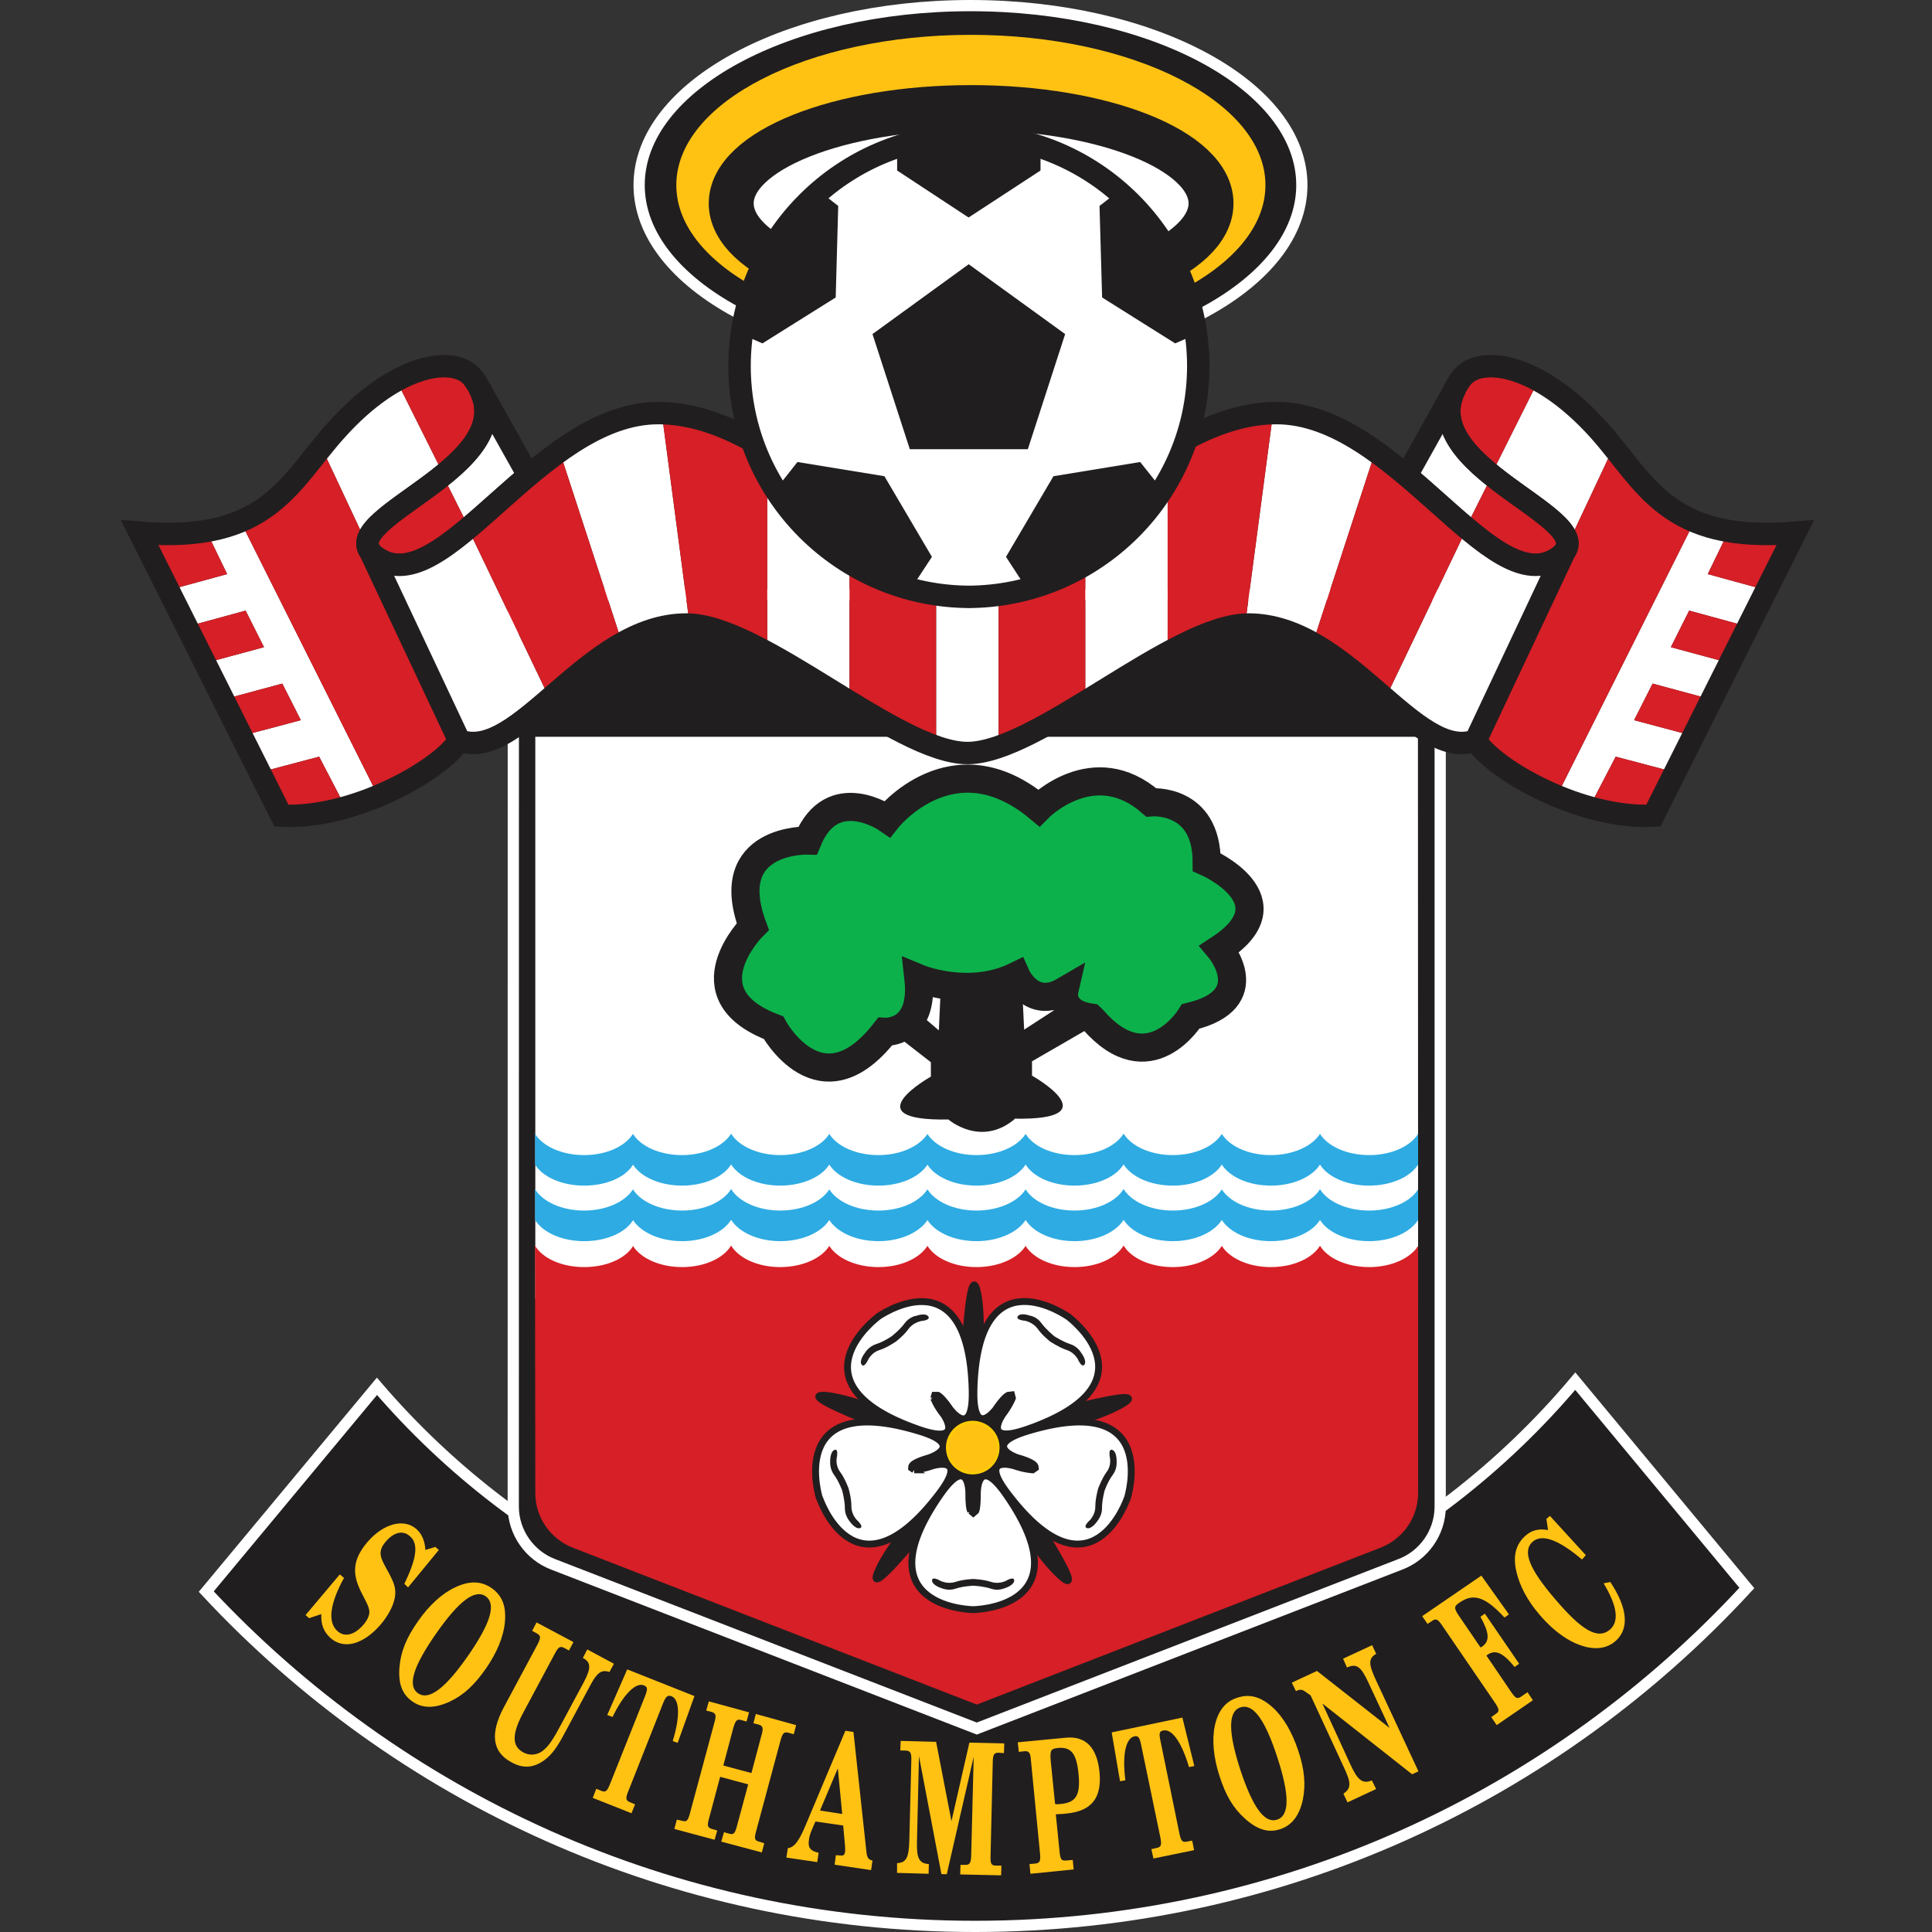 <svg viewBox="0 0 512 512" fill="none" xmlns="http://www.w3.org/2000/svg">
<rect x="0" y="0" width="512" height="512" fill="#333333" stroke="none"/>
<g clip-path="url(#clip0_1_3609)">
<g clip-path="url(#clip1_1_3609)">
<path fill-rule="evenodd" clip-rule="evenodd" d="M417.465 366.02C379.284 411.4 322.082 440.262 258.103 440.262C194.755 440.262 138.108 412.006 99.896 367.387L54.659 421.788C105.465 476.344 177.951 510.514 258.396 510.514C339.32 510.514 412.13 475.976 462.934 420.837L417.465 366.02Z" fill="#211E1F"/>
<path d="M417.465 366.02C379.284 411.4 322.082 440.262 258.103 440.262C194.755 440.262 138.108 412.006 99.896 367.387L54.659 421.788C105.465 476.344 177.951 510.514 258.396 510.514C339.32 510.514 412.13 475.976 462.934 420.837L417.465 366.02Z" stroke="white" stroke-width="2.974"/>
<path fill-rule="evenodd" clip-rule="evenodd" d="M381.666 157.643V399.236C381.666 406.216 377.245 412.266 371.042 414.587L258.861 458.084L146.643 414.587C140.475 412.266 136.019 406.216 136.019 399.236L136.036 157.643H381.666Z" fill="#211E1F"/>
<path d="M381.666 157.643V399.236C381.666 406.216 377.245 412.266 371.042 414.587L258.861 458.084L146.643 414.587C140.475 412.266 136.019 406.216 136.019 399.236L136.036 157.643H381.666Z" stroke="white" stroke-width="2.974"/>
<path fill-rule="evenodd" clip-rule="evenodd" d="M141.859 344.143V195.252H375.768L375.812 344.143H141.859Z" fill="white"/>
<path fill-rule="evenodd" clip-rule="evenodd" d="M375.812 330.179C373.751 333.474 368.7 335.792 362.847 335.792C356.906 335.792 351.829 333.474 349.815 330.135C347.754 333.475 342.703 335.792 336.785 335.792C330.866 335.792 325.877 333.474 323.795 330.179C321.714 333.474 316.685 335.792 310.807 335.792C304.866 335.792 299.859 333.474 297.798 330.135H297.734C295.696 333.475 290.663 335.792 284.766 335.792C278.848 335.792 273.838 333.474 271.801 330.179C269.718 333.474 264.622 335.792 258.776 335.792C252.844 335.792 247.825 333.474 245.76 330.135H245.807C243.714 333.475 238.695 335.792 232.814 335.792C226.889 335.792 221.838 333.474 219.774 330.179C217.719 333.474 212.645 335.792 206.758 335.792C200.885 335.792 195.835 333.474 193.779 330.135H193.726C191.699 333.475 186.637 335.792 180.784 335.792C174.838 335.792 169.825 333.474 167.74 330.179V330.264C165.674 333.58 160.643 335.792 154.806 335.792C148.832 335.792 143.813 333.474 141.787 330.135V329.852L141.859 395.66C141.859 402.337 146.079 408.02 151.985 410.229L258.861 451.733L365.664 410.229C371.584 408.02 375.812 402.337 375.812 395.66V329.894V330.179Z" fill="#D61F26"/>
<path fill-rule="evenodd" clip-rule="evenodd" d="M375.812 323.307C373.751 326.579 368.7 328.921 362.847 328.921C356.906 328.921 351.829 326.556 349.815 323.307C347.754 326.556 342.703 328.921 336.785 328.921C330.866 328.921 325.877 326.579 323.795 323.307C321.714 326.579 316.685 328.921 310.807 328.921C304.866 328.921 299.859 326.556 297.798 323.307H297.734C295.696 326.556 290.663 328.921 284.766 328.921C278.848 328.921 273.838 326.579 271.801 323.307C269.718 326.579 264.622 328.921 258.776 328.921C252.844 328.921 247.825 326.556 245.76 323.307H245.807C243.714 326.556 238.695 328.921 232.814 328.921C226.889 328.921 221.838 326.579 219.774 323.307C217.719 326.579 212.645 328.921 206.758 328.921C200.885 328.921 195.835 326.556 193.779 323.307H193.726C191.699 326.556 186.637 328.921 180.784 328.921C174.838 328.921 169.825 326.579 167.74 323.307V323.413C165.674 326.706 160.643 328.921 154.806 328.921C148.832 328.921 143.813 326.556 141.787 323.307V315.153C143.813 318.446 148.832 320.81 154.806 320.81C160.643 320.81 165.674 318.49 167.74 315.192C169.825 318.49 174.838 320.81 180.784 320.81C186.637 320.81 191.699 318.446 193.726 315.153H193.779C195.835 318.446 200.885 320.81 206.758 320.81C212.645 320.81 217.719 318.49 219.774 315.192C221.838 318.49 226.889 320.81 232.814 320.81C238.695 320.81 243.714 318.446 245.807 315.153H245.76C247.825 318.446 252.844 320.81 258.776 320.81C264.623 320.81 269.718 318.49 271.801 315.192C273.837 318.49 278.847 320.81 284.766 320.81C290.664 320.81 295.696 318.446 297.734 315.153H297.798C299.859 318.446 304.866 320.81 310.807 320.81C316.685 320.81 321.714 318.49 323.795 315.192C325.877 318.49 330.866 320.81 336.785 320.81C342.703 320.81 347.754 318.446 349.815 315.153C351.83 318.446 356.906 320.81 362.847 320.81C368.7 320.81 373.751 318.49 375.812 315.192V323.307Z" fill="#2EABE2"/>
<path fill-rule="evenodd" clip-rule="evenodd" d="M375.812 308.625C373.751 311.899 368.7 314.199 362.847 314.199C356.906 314.199 351.829 311.876 349.815 308.625C347.754 311.876 342.703 314.199 336.785 314.199C330.866 314.199 325.877 311.899 323.795 308.625C321.714 311.899 316.685 314.199 310.807 314.199C304.866 314.199 299.859 311.876 297.798 308.625H297.734C295.696 311.876 290.663 314.199 284.766 314.199C278.848 314.199 273.838 311.899 271.801 308.625C269.718 311.899 264.622 314.199 258.776 314.199C252.844 314.199 247.825 311.876 245.76 308.625H245.807C243.714 311.876 238.695 314.199 232.814 314.199C226.889 314.199 221.838 311.899 219.774 308.625C217.719 311.899 212.645 314.199 206.758 314.199C200.885 314.199 195.835 311.876 193.779 308.625H193.726C191.699 311.876 186.637 314.199 180.784 314.199C174.838 314.199 169.825 311.899 167.74 308.625V308.709C165.674 312.008 160.643 314.199 154.806 314.199C148.832 314.199 143.813 311.876 141.787 308.625V300.474C143.813 303.748 148.832 306.113 154.806 306.113C160.643 306.113 165.674 303.811 167.74 300.493C169.825 303.811 174.838 306.113 180.784 306.113C186.637 306.113 191.699 303.748 193.726 300.474H193.779C195.835 303.748 200.885 306.113 206.758 306.113C212.645 306.113 217.719 303.811 219.774 300.493C221.838 303.811 226.889 306.113 232.814 306.113C238.695 306.113 243.714 303.748 245.807 300.474H245.76C247.825 303.748 252.844 306.113 258.776 306.113C264.623 306.113 269.718 303.811 271.801 300.493C273.837 303.811 278.847 306.113 284.766 306.113C290.664 306.113 295.696 303.748 297.734 300.474H297.798C299.859 303.748 304.866 306.113 310.807 306.113C316.685 306.113 321.714 303.811 323.795 300.493C325.877 303.811 330.866 306.113 336.785 306.113C342.703 306.113 347.754 303.748 349.815 300.474C351.83 303.748 356.906 306.113 362.847 306.113C368.7 306.113 373.751 303.811 375.812 300.493V308.625Z" fill="#2EABE2"/>
<path fill-rule="evenodd" clip-rule="evenodd" d="M275.987 405.137C275.987 405.137 287.458 423.066 281.429 418.017C277.027 414.221 270.999 405.48 266.641 398.283L243.1 407.433C243.1 407.433 229.59 423.87 232.583 416.607C234.74 411.358 241.406 402.839 246.904 396.395L230.782 376.927C230.782 376.927 210.954 369.209 218.814 369.793C223.957 370.183 234.687 374.042 242.419 377.168L255.844 355.786C255.844 355.786 257.107 334.517 258.981 342.169C260.28 347.418 259.869 358.779 259.243 367.189L283.859 373.176C283.859 373.176 304.454 367.776 297.736 371.919C293.028 374.867 282.75 377.947 274.556 379.919L275.987 405.137Z" fill="#211E1F"/>
<path d="M275.987 405.137C275.987 405.137 287.458 423.066 281.429 418.017C277.027 414.221 270.999 405.48 266.641 398.283L243.1 407.433C243.1 407.433 229.59 423.87 232.583 416.607C234.74 411.358 241.406 402.839 246.904 396.395L230.782 376.927C230.782 376.927 210.954 369.209 218.814 369.793C223.957 370.183 234.687 374.042 242.419 377.168L255.844 355.786C255.844 355.786 257.107 334.517 258.981 342.169C260.28 347.418 259.869 358.779 259.243 367.189L283.859 373.176C283.859 373.176 304.454 367.776 297.736 371.919C293.028 374.867 282.75 377.947 274.556 379.919L275.987 405.137Z" stroke="#211E1F" stroke-width="1.819"/>
<path fill-rule="evenodd" clip-rule="evenodd" d="M257.231 400.386C257.376 400.732 257.637 400.971 257.931 400.971C258.208 400.971 258.42 400.734 258.604 400.386C258.862 399.779 259.101 398.352 259.013 395.379C259.013 395.379 259.163 385.337 266.664 396.116C287.672 426.406 257.751 426.578 257.751 426.578H258.037C258.037 426.578 228.111 426.406 249.148 396.116C256.65 385.337 256.738 395.379 256.738 395.379C256.716 398.35 256.899 399.778 257.232 400.431L257.231 400.386Z" fill="white"/>
<path d="M257.231 400.386L257.931 400.971L258.604 400.386C258.862 399.779 259.013 398.352 259.013 395.379C259.013 395.379 259.163 385.337 266.664 396.116C287.672 426.406 257.751 426.578 257.751 426.578H258.037C258.037 426.578 228.111 426.406 249.148 396.116C256.65 385.337 256.738 395.379 256.738 395.379C256.738 398.35 256.899 399.778 257.232 400.431L257.231 400.386Z" stroke="#211E1F" stroke-width="1.819"/>
<path fill-rule="evenodd" clip-rule="evenodd" d="M241.84 388.248C241.566 388.503 241.44 388.788 241.562 389.025C241.629 389.308 241.895 389.525 242.283 389.525H242.264C242.963 389.569 244.338 389.436 247.175 388.442C247.175 388.442 256.784 385.493 248.854 395.88C226.51 425.237 217.165 396.899 217.165 396.899V397.093C217.165 397.093 208.145 368.579 243.429 379.226C256.031 382.977 246.459 386.252 246.459 386.252C243.566 387.094 242.328 387.747 241.84 388.248Z" fill="white"/>
<path d="M241.84 388.248C241.566 388.503 241.562 389.025 241.562 389.025L242.283 389.525H242.264C242.264 389.525 244.338 389.436 247.175 388.442C247.175 388.442 256.784 385.493 248.854 395.88C226.51 425.237 217.165 396.899 217.165 396.899V397.093C217.165 397.093 208.145 368.579 243.429 379.226C256.031 382.977 246.459 386.252 246.459 386.252C243.566 387.094 242.328 387.747 241.84 388.248Z" stroke="#211E1F" stroke-width="1.819"/>
<path fill-rule="evenodd" clip-rule="evenodd" d="M248.559 369.769C248.26 369.576 247.923 369.576 247.697 369.769C247.457 369.919 247.392 370.226 247.457 370.575V370.551C247.603 371.269 248.185 372.568 250.082 374.908C250.082 374.908 255.828 383.106 243.431 378.789C208.648 366.649 232.717 348.952 232.717 348.952L232.539 349.04C232.539 349.04 256.785 331.628 257.638 368.513C257.931 381.652 251.869 373.541 251.869 373.541C250.199 371.114 249.17 370.118 248.559 369.769Z" fill="white"/>
<path d="M248.559 369.769H247.697L247.457 370.575V370.551C247.457 370.551 248.185 372.568 250.082 374.908C250.082 374.908 255.828 383.106 243.431 378.789C208.648 366.649 232.717 348.952 232.717 348.952L232.539 349.04C232.539 349.04 256.785 331.628 257.638 368.513C257.931 381.652 251.869 373.541 251.869 373.541C250.199 371.114 249.17 370.118 248.559 369.769Z" stroke="#211E1F" stroke-width="1.819"/>
<path fill-rule="evenodd" clip-rule="evenodd" d="M268.29 370.509C268.353 370.182 268.29 369.837 268.073 369.663C267.856 369.552 267.51 369.576 267.182 369.769C266.597 370.055 265.556 371.008 263.843 373.524C263.843 373.524 257.831 381.565 258.103 368.472C258.95 331.61 283.206 349.021 283.206 349.021L283.033 348.89C283.033 348.89 307.123 366.584 272.255 378.751C259.913 383.063 265.708 374.867 265.708 374.867C267.531 372.482 268.18 371.225 268.29 370.509Z" fill="white"/>
<path d="M268.29 370.509L268.073 369.663L267.182 369.769C266.597 370.055 265.556 371.008 263.843 373.524C263.843 373.524 257.831 381.565 258.103 368.472C258.95 331.61 283.206 349.021 283.206 349.021L283.033 348.89C283.033 348.89 307.123 366.584 272.255 378.751C259.913 383.063 265.708 374.867 265.708 374.867C267.531 372.482 268.29 370.509 268.29 370.509Z" stroke="#211E1F" stroke-width="1.819"/>
<path fill-rule="evenodd" clip-rule="evenodd" d="M273.664 389.524C274.01 389.5 274.317 389.307 274.381 389.024C274.511 388.787 274.338 388.501 274.077 388.246C273.557 387.746 272.318 387.053 269.438 386.249C269.438 386.249 259.912 382.973 272.45 379.223C307.818 368.576 298.751 397.09 298.751 397.09L298.795 396.896C298.795 396.896 289.407 425.235 267.097 395.877C259.1 385.491 268.721 388.439 268.721 388.439C271.562 389.434 272.995 389.568 273.664 389.524Z" fill="white"/>
<path d="M273.664 389.524L274.381 389.024C274.381 389.024 274.338 388.501 274.077 388.246C273.557 387.746 272.318 387.053 269.438 386.249C269.438 386.249 259.912 382.973 272.45 379.223C307.818 368.576 298.751 397.09 298.751 397.09L298.795 396.896C298.795 396.896 289.407 425.235 267.097 395.877C259.1 385.491 268.721 388.439 268.721 388.439C271.562 389.434 273.664 389.524 273.664 389.524Z" stroke="#211E1F" stroke-width="1.819"/>
<path fill-rule="evenodd" clip-rule="evenodd" d="M237.401 355.546C237.401 355.546 235.156 357.105 233.204 357.734C231.259 358.298 230.419 359.773 230.173 360.122C230.173 360.122 229.062 362.68 228.352 361.638C227.593 360.616 229.106 358.689 229.106 358.689C229.33 358.298 230.23 356.888 232.115 356.219C234.057 355.657 236.301 354.118 236.301 354.118C236.301 354.113 238.5 352.403 239.667 350.774C240.864 349.108 242.475 348.738 242.928 348.671C242.928 348.671 245.207 347.848 246.003 348.847C246.743 349.911 243.997 350.104 243.997 350.104C243.533 350.278 241.895 350.624 240.723 352.231C239.587 353.879 237.401 355.546 237.401 355.546Z" fill="#211E1F"/>
<path fill-rule="evenodd" clip-rule="evenodd" d="M278.306 355.524C278.306 355.524 276.161 353.859 275.03 352.186C273.838 350.561 272.191 350.191 271.801 350.037C271.801 350.037 269.002 349.843 269.739 348.803C270.519 347.785 272.819 348.629 272.819 348.629C273.271 348.694 274.921 349.064 276.048 350.732C277.241 352.356 279.409 354.119 279.409 354.119C279.409 354.114 281.709 355.613 283.616 356.196C285.502 356.828 286.371 358.236 286.588 358.606C286.588 358.606 288.105 360.578 287.391 361.618C286.655 362.66 285.591 360.1 285.591 360.1C285.307 359.711 284.463 358.279 282.513 357.697C280.626 357.062 278.306 355.524 278.306 355.524Z" fill="#211E1F"/>
<path fill-rule="evenodd" clip-rule="evenodd" d="M291.033 394.445C291.033 394.445 291.99 391.887 293.156 390.241C294.439 388.682 294.199 386.944 294.177 386.532C294.177 386.532 293.573 383.822 294.765 384.233C295.955 384.646 295.914 387.055 295.914 387.055C295.914 387.507 296.109 389.2 294.917 390.824C293.657 392.431 292.727 395.029 292.727 395.029C292.727 395.029 292.01 397.679 292.053 399.649C292.053 401.687 290.905 402.925 290.665 403.314C290.665 403.314 289.233 405.33 288.065 404.963C286.806 404.571 288.952 402.748 288.952 402.748C289.191 402.381 290.341 401.083 290.274 399.132C290.274 397.113 291.033 394.445 291.033 394.445Z" fill="#211E1F"/>
<path fill-rule="evenodd" clip-rule="evenodd" d="M257.931 418.449C257.931 418.449 260.693 418.556 262.582 419.208C264.495 419.837 266.013 419.164 266.447 419.011C266.447 419.011 268.787 417.561 268.766 418.862C268.766 420.051 266.447 420.835 266.447 420.835C266.013 420.965 264.495 421.679 262.582 421.008C260.694 420.358 257.931 420.228 257.931 420.228C257.931 420.228 255.124 420.359 253.245 421.008C251.338 421.679 249.837 420.965 249.358 420.835C249.358 420.835 247.002 420.051 247.002 418.862C246.992 417.561 249.358 419.011 249.358 419.011C249.837 419.164 251.338 419.837 253.245 419.208C255.124 418.556 257.931 418.449 257.931 418.449Z" fill="#211E1F"/>
<path fill-rule="evenodd" clip-rule="evenodd" d="M224.88 394.445C224.88 394.445 225.655 397.113 225.62 399.132C225.62 401.165 226.712 402.381 227.007 402.748C227.007 402.748 229.107 404.571 227.909 404.963C226.712 405.33 225.274 403.314 225.274 403.314C224.994 402.924 223.899 401.687 223.899 399.649C223.908 397.678 223.194 395.029 223.194 395.029C223.194 395.029 222.249 392.431 221.014 390.824C219.84 389.2 220.006 387.507 220.006 387.055C220.006 387.055 220.006 384.646 221.18 384.233C222.338 383.822 221.712 386.532 221.712 386.532C221.67 386.944 221.513 388.682 222.759 390.241C223.957 391.886 224.88 394.445 224.88 394.445Z" fill="#211E1F"/>
<path fill-rule="evenodd" clip-rule="evenodd" d="M257.752 376.883C254.064 376.883 251.045 379.917 251.045 383.627C251.045 387.422 254.066 390.371 257.752 390.371C261.517 390.371 264.538 387.422 264.538 383.627C264.538 379.917 261.517 376.883 257.752 376.883Z" fill="#FFC213"/>
<path d="M257.752 376.883C254.064 376.883 251.045 379.917 251.045 383.627C251.045 387.422 254.066 390.371 257.752 390.371C261.517 390.371 264.538 387.422 264.538 383.627C264.538 379.917 261.517 376.883 257.752 376.883Z" stroke="#FFCB04" stroke-width="0.721"/>
<path fill-rule="evenodd" clip-rule="evenodd" d="M270.521 254.663L271.412 272.87L286.805 262.873L291.639 270.769L273.491 281.259V285.058C273.491 285.058 294.609 296.916 268.871 296.459L268.875 296.593C259.868 304.115 251.337 296.676 251.337 296.676C225.601 297.131 246.692 285.315 246.692 285.315V281.499L230.643 269.031L234.448 260.789L248.801 273.066L249.635 254.889L270.521 254.663Z" fill="#211E1F"/>
<path fill-rule="evenodd" clip-rule="evenodd" d="M289.69 270.269C304.608 287.336 315.555 269.368 315.555 269.368C334.4 264.792 323.213 251.454 323.213 251.454C342.856 238.574 319.785 228.469 319.785 228.469C319.634 211.354 305.061 212.63 305.061 212.63C289.838 199.328 275.291 214.094 275.291 214.094C252.477 195.102 235.156 217.018 235.156 217.018C235.156 217.018 220.578 206.913 214.033 222.748C214.033 222.748 190.822 222.103 199.488 245.534C199.488 245.534 181.551 263.488 204.964 272.33C204.964 272.33 217.412 295.379 234.523 273.435C234.523 273.435 245.04 274.064 243.385 259.242C243.385 259.242 256.714 264.792 269.328 258.638C269.328 258.635 273.361 267.71 282.035 262.632C282.035 262.632 280.691 268.469 289.08 269.663L289.69 270.269Z" fill="#0CB14B"/>
<path d="M289.69 270.269C304.608 287.336 315.555 269.368 315.555 269.368C334.4 264.792 323.213 251.454 323.213 251.454C342.856 238.574 319.785 228.469 319.785 228.469C319.785 211.354 305.061 212.63 305.061 212.63C289.838 199.328 275.291 214.094 275.291 214.094C252.477 195.102 235.156 217.018 235.156 217.018C235.156 217.018 220.578 206.913 214.033 222.748C214.033 222.748 190.822 222.103 199.488 245.534C199.488 245.534 181.551 263.488 204.964 272.33C204.964 272.33 217.412 295.379 234.523 273.435C234.523 273.435 245.04 274.064 243.385 259.242C243.385 259.242 256.714 264.792 269.328 258.638C269.328 258.638 273.361 267.71 282.035 262.632C282.035 262.632 280.691 268.469 289.08 269.663L289.69 270.269Z" stroke="#211E1F" stroke-width="7.449"/>
<path fill-rule="evenodd" clip-rule="evenodd" d="M90.052 417.235L91.163 418.166C87.339 425.106 86.797 430.005 89.463 432.285C91.382 433.974 93.92 433.278 96.241 430.658C97.233 429.529 97.887 428.229 97.887 427.23C97.887 425.78 96.809 424.153 95.612 421.703C93.312 417.018 93.41 413.246 97.497 408.52C101.595 403.838 106.947 402.276 110.347 405.204C111.819 406.525 112.59 408.37 112.731 410.753L115.375 409.951L116.297 410.753L108.134 420.681L107.159 419.728C110.355 413.117 111.038 409.148 108.631 407.109C106.799 405.46 104.405 406.028 102.284 408.476C99.612 411.534 101.15 413.313 103.178 417.104C104.241 419.209 105.081 420.837 104.647 423.331C104.247 425.565 102.908 428.144 100.76 430.659C96.311 435.711 91.226 437.251 87.632 434.128C85.853 432.522 85.029 430.635 85.139 427.754L81.913 428.835L80.977 428.013L90.052 417.235Z" fill="#FFC213"/>
<path fill-rule="evenodd" clip-rule="evenodd" d="M120.678 420.638C124.398 418.884 127.486 418.947 130.25 420.835C133.036 422.786 134.204 425.584 133.801 429.875C133.479 433.649 131.715 437.941 128.756 442.212C125.785 446.461 122.9 449.217 119.224 450.926C115.296 452.77 111.917 452.793 109.312 450.926C106.616 449.087 105.488 446.178 105.869 441.779C106.215 437.615 107.765 433.93 110.767 429.657C113.761 425.346 117.206 422.242 120.678 420.638ZM110.79 448.74C113.686 450.734 118.005 447.441 123.995 438.853C130.002 430.201 131.593 425.086 128.696 423.024C125.826 421.052 121.555 424.324 115.539 432.955C109.544 441.561 107.877 446.724 110.79 448.74Z" fill="#FFC213"/>
<path fill-rule="evenodd" clip-rule="evenodd" d="M150.785 437.4L149.501 436.704C148.367 436.12 147.912 436.574 147.003 438.287L138.675 453.855C135.676 459.451 135.541 462.767 138.774 464.461C140.23 465.195 141.753 465.13 143.097 464.461C145.224 463.268 146.643 460.839 148.715 456.977L154.74 445.745C156.462 442.472 156.811 440.608 154.617 439.458C154.596 439.416 154.482 439.392 154.46 439.376L155.631 437.12L162.699 440.914L161.502 443.102C159.294 442.324 158.136 443.45 156.418 446.658L150.209 458.235C148.422 461.618 147.024 464.133 144.95 465.912C141.86 468.516 138.833 468.859 135.541 467.017C130.484 464.35 129.839 459.495 133.416 452.644L142.414 435.861C143.326 434.125 143.39 433.47 142.307 432.89L141.027 432.195L142.188 429.961L151.965 435.166L150.785 437.4Z" fill="#FFC213"/>
<path fill-rule="evenodd" clip-rule="evenodd" d="M177.952 449.52C176.959 449.15 176.457 449.562 175.752 451.297L166.504 474.694C165.768 476.471 165.768 477.124 166.915 477.6L168.304 478.163L167.35 480.527L157.082 476.451L158.026 474.044L159.382 474.607C160.547 475.064 160.92 474.607 161.67 472.765L170.981 449.411C171.648 447.657 171.648 447.049 170.688 446.658C168.574 445.767 165.399 448.716 162.33 455.009L160.92 454.507L166.224 442.406L184.035 449.477L179.586 461.88L178.279 461.401C180.335 454.703 180.072 450.343 177.952 449.52Z" fill="#FFC213"/>
<path fill-rule="evenodd" clip-rule="evenodd" d="M193.27 485.949C194.454 486.316 194.806 485.776 195.303 483.909L198.28 472.871L190.841 470.877L187.911 481.872C187.388 483.736 187.445 484.345 188.64 484.689L190.073 485.101L189.376 487.553L178.712 484.688L179.374 482.216L180.801 482.542C182.008 482.909 182.346 482.412 182.848 480.526L189.298 456.59C189.846 454.702 189.812 454.03 188.575 453.681L187.156 453.313L187.845 450.883L198.503 453.792L197.837 456.221L196.436 455.827C195.236 455.481 194.882 456.045 194.327 457.932L191.687 467.882L199.136 469.879L201.785 459.924C202.324 458.083 202.274 457.369 201.065 457.04L199.668 456.672L200.297 454.226L210.98 457.175L210.358 459.578L208.894 459.187C207.702 458.861 207.359 459.427 206.827 461.312L200.388 485.252C199.869 487.138 199.922 487.747 201.14 488.048L202.531 488.481L201.899 490.913L191.14 488.048L191.859 485.555L193.27 485.949Z" fill="#FFC213"/>
<path fill-rule="evenodd" clip-rule="evenodd" d="M221.513 491.648L222.976 491.737C223.606 491.78 223.842 491.454 223.956 490.737C223.99 490.392 223.99 489.957 223.956 489.375L223.457 483.779L216.089 482.716L215.04 485.165C214.711 485.948 214.442 486.898 214.38 487.553C214.033 489.721 214.823 490.543 216.937 490.998L216.585 493.473L208.406 492.28L208.781 489.785C210.628 489.571 211.843 487.593 213.413 483.909L224.034 458.669L226.174 458.996L229.61 490.765C229.762 492.28 230.155 492.865 231.215 493.059L230.847 495.596L221.183 494.163L221.513 491.648ZM217.305 479.811L223.194 480.723L222.033 468.622L217.305 479.811Z" fill="#FFC213"/>
<path fill-rule="evenodd" clip-rule="evenodd" d="M243.015 487.704C242.86 492.192 243.43 493.864 246.152 493.991L246.091 496.573L237.733 496.333V493.752C240.345 493.645 240.865 491.997 240.984 487.616L241.51 466.606C241.567 464.74 241.375 464.005 240.123 463.916L238.589 463.897L238.697 461.357L248.08 461.617L252.147 482.63L256.898 461.813L266.144 462.03L266.056 464.59L264.603 464.484C263.384 464.484 263.123 465.088 263.09 467.017L262.507 491.845C262.441 493.796 262.646 494.403 263.889 494.403L265.384 494.424L265.301 496.984L254.46 496.745L254.543 494.208H255.808C257.034 494.253 257.309 493.645 257.378 491.737L258.038 465.543L250.905 496.681L249.486 496.656L243.535 465.371L243.015 487.704Z" fill="#FFC213"/>
<path fill-rule="evenodd" clip-rule="evenodd" d="M282.447 493.058L284.288 492.906L284.528 495.423L273.078 496.573L272.821 493.991L274.381 493.863C275.637 493.707 275.769 493.146 275.617 491.193L273.211 466.54C273.078 464.611 272.775 464.005 271.539 464.089L270 464.268L269.716 461.728L282.446 460.514C287.735 459.992 290.75 463.158 291.38 469.623C292.071 476.517 289.19 479.962 282.726 480.59C281.86 480.721 280.908 480.744 279.8 480.807L280.797 490.721C280.993 492.714 281.277 493.146 282.447 493.058ZM279.606 478.078C279.934 478.163 280.387 478.163 281.039 478.078C284.963 477.732 286.395 475.975 285.832 470.205C285.309 464.591 283.814 462.922 280.387 463.225C278.523 463.42 278.241 463.79 278.436 466.48L279.606 478.078Z" fill="#FFC213"/>
<path fill-rule="evenodd" clip-rule="evenodd" d="M308.271 458.602C307.23 458.775 307.124 459.385 307.513 461.229L312.563 485.926C312.976 487.815 313.303 488.311 314.536 488.049L315.945 487.788L316.445 490.308L305.667 492.519L305.126 490.046L306.557 489.721C307.792 489.481 307.857 488.831 307.511 486.945L302.394 462.314C302.004 460.492 301.658 459.925 300.638 460.145C298.381 460.622 297.362 464.851 298.231 471.789L296.821 472.048L294.609 459.104L313.342 455.181L316.508 468.016L315.102 468.297C313.13 461.618 310.55 458.085 308.271 458.602Z" fill="#FFC213"/>
<path fill-rule="evenodd" clip-rule="evenodd" d="M321.931 457.37C322.8 453.398 324.707 450.906 327.917 449.91C331.146 448.827 334.117 449.628 337.283 452.489C340.102 455.048 342.421 459.038 344.049 463.938C345.698 468.882 346.065 472.87 345.285 476.841C344.395 481.089 342.359 483.756 339.256 484.755C336.134 485.777 333.208 484.905 329.932 481.956C326.833 479.203 324.814 475.755 323.214 470.77C321.585 465.783 321.152 461.162 321.931 457.37ZM338.453 482.217C341.774 481.156 341.774 475.714 338.52 465.76C335.266 455.765 332.144 451.365 328.72 452.472C325.446 453.553 325.446 458.952 328.676 468.95C331.971 478.921 335.114 483.346 338.453 482.217Z" fill="#FFC213"/>
<path fill-rule="evenodd" clip-rule="evenodd" d="M356.016 475.341C358.252 473.893 357.968 472.242 356.168 468.407L347.324 449.3L346.411 448.655C345.479 447.96 344.806 447.505 343.744 448.024L343.441 448.174L342.337 445.918L349.014 442.819L368.245 457.913L362.718 446.052C360.742 441.78 359.594 440.697 356.969 441.91L355.93 439.57L363.628 435.992L364.71 438.289C362.543 439.504 362.715 441.086 364.604 445.185L375.901 469.423L374.229 470.205L350.445 451.451L357.882 467.628C359.745 471.682 361.048 472.871 363.561 471.832L364.689 474.11L357.102 477.643L356.016 475.341Z" fill="#FFC213"/>
<path fill-rule="evenodd" clip-rule="evenodd" d="M399.882 427.835L398.71 428.662C393.593 423.132 390.494 422.157 386.826 424.67C385.418 425.623 385.16 426.019 386.547 428.075L392.357 436.598C392.511 436.531 392.641 436.468 392.747 436.381C394.893 434.904 394.68 432.718 392.335 428.465L393.507 427.641L402.595 440.913L401.379 441.759C398.277 437.964 396.347 437.096 394.224 438.505C394.113 438.593 393.985 438.699 393.918 438.743L400.467 448.394C401.576 449.997 402.028 450.343 403.092 449.651L404.804 448.459L406.235 450.584L396.631 457.177L395.2 455.049L396.391 454.206C397.474 453.533 397.279 452.88 396.218 451.297L382.211 430.808C381.126 429.183 380.584 428.813 379.564 429.529L378.309 430.351L376.899 428.295L392.574 417.56L399.882 427.835Z" fill="#FFC213"/>
<path fill-rule="evenodd" clip-rule="evenodd" d="M428.045 434.971C426.137 436.598 423.707 437.119 420.87 436.576C416.555 435.708 412.065 432.694 407.967 427.881C404.762 424.152 402.698 420.227 401.852 416.455C400.876 412.202 401.764 409.147 404.348 406.912C405.951 405.524 407.817 405.048 410.246 405.479L409.811 402.53L410.743 401.732L420.262 412.139L419.241 413.288C413.061 408.017 408.684 406.456 406.233 408.517C403.306 411.053 405.257 415.802 412.196 423.868C419.158 432.043 423.406 434.624 426.678 431.848C429.129 429.701 428.61 425.562 424.967 419.597L426.745 419.252C431.409 426.231 431.819 431.761 428.045 434.971Z" fill="#FFC213"/>
<path fill-rule="evenodd" clip-rule="evenodd" d="M54.66 140.691L60.198 152.145L44.637 156.395L49.492 166.077L65.095 161.816L69.966 171.509L54.351 175.738L59.163 185.374L74.809 181.157L79.726 190.849L63.999 195.035L68.89 204.668L84.577 200.52L91.558 213.942C94.503 213.107 97.424 212.11 100.199 210.94L63.708 138.117C61.06 139.234 58.059 140.113 54.66 140.691Z" fill="white"/>
<path fill-rule="evenodd" clip-rule="evenodd" d="M97.477 144.719C96.394 139.559 108.135 133.397 117.564 125.803L105.083 100.823C100.154 103.523 94.669 107.74 89.206 113.892C87.743 115.402 86.453 116.989 85.209 118.566L97.477 144.719Z" fill="white"/>
<path fill-rule="evenodd" clip-rule="evenodd" d="M125.451 100.303C122.424 96.182 114.637 95.631 105.081 100.823L117.561 125.803C126.217 118.732 132.89 110.387 125.451 100.303Z" fill="#D61F26"/>
<path fill-rule="evenodd" clip-rule="evenodd" d="M63.706 138.117L100.197 210.94C110.421 206.701 118.855 200.706 121.699 196.275L105.99 162.858L98.195 146.264C97.79 145.739 97.584 145.261 97.476 144.719L85.208 118.566C79.069 126.203 73.757 133.819 63.706 138.117Z" fill="#D61F26"/>
<path fill-rule="evenodd" clip-rule="evenodd" d="M54.66 140.691C49.745 141.532 44.023 141.755 37.028 141.178L44.637 156.395L60.198 152.146L54.66 140.691Z" fill="#D61F26"/>
<path fill-rule="evenodd" clip-rule="evenodd" d="M65.094 161.816L49.491 166.077L54.351 175.738L69.966 171.509L65.094 161.816Z" fill="#D61F26"/>
<path fill-rule="evenodd" clip-rule="evenodd" d="M74.809 181.157L59.162 185.375L63.999 195.035L79.724 190.849L74.809 181.157Z" fill="#D61F26"/>
<path fill-rule="evenodd" clip-rule="evenodd" d="M68.89 204.668L74.585 216.157C80.083 216.456 85.899 215.546 91.556 213.942L84.577 200.52L68.89 204.668Z" fill="#D61F26"/>
<path fill-rule="evenodd" clip-rule="evenodd" d="M117.339 125.996L124.265 139.826C129.194 135.684 134.446 130.756 140.051 126.06L127.072 102.881C131.746 111.89 125.372 119.475 117.339 125.996Z" fill="white"/>
<path fill-rule="evenodd" clip-rule="evenodd" d="M98.195 146.264C98.547 146.796 99.076 147.253 99.784 147.727C106.768 152.656 114.962 147.63 124.264 139.826L117.339 125.996C107.03 134.306 93.949 140.827 98.195 146.264Z" fill="#D61F26"/>
<path d="M98.195 146.264C90.36 136.188 141.752 122.438 125.451 100.303C120.857 94.019 105.345 95.929 89.205 113.892C76.706 127.676 71.195 144.064 37.025 141.178L74.584 216.157C93.526 217.152 116.671 204.184 121.7 196.233L98.195 146.264Z" stroke="#211E1F" stroke-width="5.938"/>
<path d="M140.051 126.06C123.974 139.57 110.477 155.245 99.786 147.727C99.078 147.253 98.549 146.796 98.197 146.264C90.679 136.584 137.785 123.503 127.073 102.881L140.051 126.06Z" stroke="#211E1F" stroke-width="5.938"/>
<path fill-rule="evenodd" clip-rule="evenodd" d="M458.122 140.691L452.571 152.145L468.075 156.395L463.261 166.077L447.649 161.816L442.793 171.509L458.405 175.738L453.59 185.374L437.957 181.157L433.056 190.849L448.735 195.035L443.875 204.668L428.179 200.52L421.195 213.942C418.269 213.107 415.342 212.11 412.567 210.94L449.057 138.117C451.723 139.234 454.653 140.113 458.122 140.691Z" fill="white"/>
<path fill-rule="evenodd" clip-rule="evenodd" d="M415.275 144.719C416.339 139.559 404.608 133.397 395.198 125.803L407.689 100.823C412.589 103.523 418.052 107.74 423.625 113.892C424.991 115.402 426.29 116.989 427.571 118.566L415.275 144.719Z" fill="white"/>
<path fill-rule="evenodd" clip-rule="evenodd" d="M387.262 100.303C390.32 96.181 398.103 95.631 407.689 100.823L395.198 125.802C386.526 118.732 379.844 110.387 387.262 100.303Z" fill="#D61F26"/>
<path fill-rule="evenodd" clip-rule="evenodd" d="M449.057 138.117L412.567 210.94C402.374 206.701 393.918 200.706 391.058 196.275L414.562 146.264C414.973 145.739 415.168 145.261 415.275 144.719L427.57 118.566C433.728 126.203 438.976 133.819 449.057 138.117Z" fill="#D61F26"/>
<path fill-rule="evenodd" clip-rule="evenodd" d="M458.122 140.691C463.002 141.532 468.767 141.755 475.751 141.178L468.075 156.395L452.571 152.146L458.122 140.691Z" fill="#D61F26"/>
<path fill-rule="evenodd" clip-rule="evenodd" d="M447.648 161.816L463.26 166.077L458.403 175.738L442.792 171.509L447.648 161.816Z" fill="#D61F26"/>
<path fill-rule="evenodd" clip-rule="evenodd" d="M437.956 181.157L453.589 185.375L448.734 195.035L433.055 190.849L437.956 181.157Z" fill="#D61F26"/>
<path fill-rule="evenodd" clip-rule="evenodd" d="M443.874 204.668L438.15 216.157C432.688 216.456 426.834 215.546 421.194 213.942L428.177 200.52L443.874 204.668Z" fill="#D61F26"/>
<path fill-rule="evenodd" clip-rule="evenodd" d="M395.393 125.996L388.476 139.826C383.556 135.684 378.265 130.756 372.736 126.06L385.679 102.881C380.997 111.89 387.391 119.475 395.393 125.996Z" fill="white"/>
<path fill-rule="evenodd" clip-rule="evenodd" d="M414.562 146.264C414.172 146.796 413.627 147.253 412.979 147.727C405.952 152.656 397.823 147.63 388.476 139.826L395.393 125.996C405.715 134.306 418.769 140.827 414.562 146.264Z" fill="#D61F26"/>
<path d="M414.562 146.264C422.366 136.188 371.021 122.438 387.262 100.303C391.923 94.019 407.428 95.929 423.625 113.892C436.049 127.676 441.556 144.064 475.751 141.178L438.151 216.157C419.244 217.152 396.087 204.184 391.036 196.233L414.562 146.264Z" stroke="#211E1F" stroke-width="5.938"/>
<path d="M372.736 126.06C388.802 139.57 402.266 155.245 412.979 147.727C413.628 147.253 414.172 146.796 414.562 146.264C422.087 136.584 374.968 123.503 385.679 102.881L372.736 126.06Z" stroke="#211E1F" stroke-width="5.938"/>
<path fill-rule="evenodd" clip-rule="evenodd" d="M303.305 123.556C299.945 126.257 294.114 130.177 287.608 134.127V185.997C294.938 181.547 302.395 176.774 309.442 172.972V119.211C307.015 120.818 304.866 122.311 303.305 123.556Z" fill="white"/>
<path fill-rule="evenodd" clip-rule="evenodd" d="M338.28 109.474C337.978 109.474 337.673 109.55 337.37 109.55L329.954 165.59C330.236 165.58 330.56 165.501 330.866 165.501C336.937 165.501 342.572 167.548 347.884 170.543L364.475 119.622C356.344 113.81 347.605 109.474 338.28 109.474Z" fill="white"/>
<path fill-rule="evenodd" clip-rule="evenodd" d="M412.979 147.727C406.04 152.59 397.909 147.727 388.715 140.024L367.119 185.132C375.902 192.725 383.706 198.998 391.035 196.233L414.562 146.264C414.172 146.796 413.626 147.253 412.979 147.727Z" fill="white"/>
<path fill-rule="evenodd" clip-rule="evenodd" d="M99.784 147.727C99.076 147.253 98.547 146.796 98.195 146.264L121.699 196.231C129.095 198.998 136.875 192.725 145.655 185.132L124.023 140.024C114.795 147.727 106.724 152.59 99.784 147.727Z" fill="white"/>
<path fill-rule="evenodd" clip-rule="evenodd" d="M256.385 147.601C254.222 147.601 251.337 146.865 248.078 145.695V197.877C251.088 198.927 253.873 199.56 256.385 199.56C258.862 199.56 261.669 198.927 264.646 197.877V145.695C261.442 146.865 258.524 147.601 256.385 147.601Z" fill="white"/>
<path fill-rule="evenodd" clip-rule="evenodd" d="M174.455 109.474C165.159 109.474 156.428 113.81 148.302 119.622L164.912 170.543C170.17 167.548 175.812 165.501 181.905 165.501C182.181 165.501 182.497 165.58 182.783 165.59L175.387 109.55C175.078 109.55 174.785 109.474 174.455 109.474Z" fill="white"/>
<path fill-rule="evenodd" clip-rule="evenodd" d="M209.437 123.556C207.876 122.311 205.806 120.818 203.332 119.211V172.972C210.391 176.774 217.849 181.547 225.134 185.997V134.127C218.608 130.174 212.777 126.257 209.437 123.556Z" fill="white"/>
<path fill-rule="evenodd" clip-rule="evenodd" d="M225.134 134.127V185.997C233.303 190.979 241.29 195.554 248.08 197.877V145.695C241.288 143.255 232.716 138.715 225.134 134.127Z" fill="#D61F26"/>
<path fill-rule="evenodd" clip-rule="evenodd" d="M175.386 109.55L182.782 165.59C188.575 165.869 195.668 168.84 203.331 172.972V119.211C196.308 114.754 186.17 109.848 175.386 109.55Z" fill="#D61F26"/>
<path fill-rule="evenodd" clip-rule="evenodd" d="M124.023 140.024L145.655 185.132C151.542 180.033 157.867 174.451 164.911 170.543L148.301 119.622C139.51 125.882 131.407 133.853 124.023 140.024Z" fill="#D61F26"/>
<path fill-rule="evenodd" clip-rule="evenodd" d="M264.646 145.695V197.877C271.474 195.554 279.433 190.982 287.608 185.997V134.127C280.063 138.715 271.496 143.255 264.646 145.695Z" fill="#D61F26"/>
<path fill-rule="evenodd" clip-rule="evenodd" d="M309.442 119.211V172.972C317.095 168.84 324.166 165.869 329.954 165.59L337.37 109.55C326.592 109.848 316.469 114.754 309.442 119.211Z" fill="#D61F26"/>
<path fill-rule="evenodd" clip-rule="evenodd" d="M364.475 119.622L347.884 170.543C354.867 174.451 361.198 180.033 367.117 185.132L388.714 140.024C381.365 133.85 373.278 125.882 364.475 119.622Z" fill="#D61F26"/>
<path d="M256.385 199.56C275.162 199.56 311.134 165.501 330.866 165.501C357.102 165.501 375.032 202.261 391.035 196.233L414.562 146.264C414.172 146.796 413.628 147.253 412.979 147.727C395.35 160.164 370.242 109.474 338.28 109.474C323.386 109.474 309.507 118.754 303.305 123.556C294.047 130.942 266.942 147.601 256.385 147.601C245.873 147.601 218.672 130.942 209.436 123.556C203.247 118.754 189.356 109.474 174.455 109.474C142.562 109.474 117.427 160.164 99.786 147.727C99.078 147.253 98.549 146.796 98.197 146.264L121.702 196.231C137.722 202.261 155.675 165.501 181.905 165.501C201.62 165.501 237.644 199.56 256.385 199.56Z" stroke="#211E1F" stroke-width="5.938"/>
<path fill-rule="evenodd" clip-rule="evenodd" d="M257.194 96.606C305.691 96.606 345.003 75.292 345.003 49.055C345.003 22.792 305.691 1.487 257.194 1.487C208.716 1.487 169.374 22.792 169.374 49.055C169.374 75.292 208.714 96.606 257.194 96.606Z" fill="#211E1F"/>
<path d="M257.194 96.606C305.691 96.606 345.003 75.292 345.003 49.055C345.003 22.792 305.691 1.487 257.194 1.487C208.716 1.487 169.374 22.792 169.374 49.055C169.374 75.292 208.714 96.606 257.194 96.606Z" stroke="white" stroke-width="2.974"/>
<path fill-rule="evenodd" clip-rule="evenodd" d="M257.285 88.88C300.355 88.88 335.354 71.053 335.354 49.055C335.354 27.037 300.355 9.236 257.285 9.236C214.11 9.236 179.231 27.037 179.231 49.055C179.231 71.053 214.11 88.88 257.285 88.88Z" fill="#FFC213"/>
<path d="M257.285 88.88C300.355 88.88 335.354 71.053 335.354 49.055C335.354 27.037 300.355 9.236 257.285 9.236C214.11 9.236 179.231 27.037 179.231 49.055C179.231 71.053 214.11 88.88 257.285 88.88Z" stroke="#211E1F" stroke-width="0.003"/>
<path fill-rule="evenodd" clip-rule="evenodd" d="M257.354 79.344C292.42 79.344 320.935 67.95 320.935 53.901C320.935 39.889 292.42 28.509 257.354 28.509C222.251 28.509 193.781 39.889 193.781 53.901C193.781 67.95 222.249 79.344 257.354 79.344Z" fill="white"/>
<path d="M257.354 79.344C292.42 79.344 320.935 67.95 320.935 53.901C320.935 39.889 292.42 28.509 257.354 28.509C222.251 28.509 193.781 39.889 193.781 53.901C193.781 67.95 222.249 79.344 257.354 79.344Z" stroke="#211E1F" stroke-width="11.912"/>
<path fill-rule="evenodd" clip-rule="evenodd" d="M257.137 35.817C223.325 35.817 195.994 63.245 195.994 96.996C195.994 130.809 223.325 158.176 257.137 158.176H256.385C290.124 158.176 317.551 130.809 317.551 96.996C317.551 63.245 290.122 35.817 256.385 35.817H257.137Z" fill="white"/>
<path d="M257.137 35.817C223.325 35.817 195.994 63.245 195.994 96.996C195.994 130.809 223.325 158.176 257.137 158.176H256.385C290.124 158.176 317.551 130.809 317.551 96.996C317.551 63.245 290.122 35.817 256.385 35.817H257.137Z" stroke="#211E1F" stroke-width="5.938"/>
<path fill-rule="evenodd" clip-rule="evenodd" d="M246.969 147.576L234.382 126.203L211.332 122.438L205.543 129.768C205.805 130.133 205.949 130.523 206.226 130.863L207.224 132.295C214.943 143.193 226.067 151.456 239.13 155.491L241.484 155.928L246.969 147.576Z" fill="#211E1F"/>
<path fill-rule="evenodd" clip-rule="evenodd" d="M231.216 88.534L241.109 119.04H272.388L282.274 88.534L256.716 70.027L231.216 88.534Z" fill="#211E1F"/>
<path fill-rule="evenodd" clip-rule="evenodd" d="M256.715 57.663V57.619L275.748 45.186V39.033C269.785 37.022 263.407 35.893 256.737 35.84C250.135 35.893 243.759 37.022 237.751 39.033V45.186L256.715 57.663Z" fill="#211E1F"/>
<path fill-rule="evenodd" clip-rule="evenodd" d="M221.469 78.832L222.137 54.572L217.209 50.737C214.597 52.946 212.199 55.353 210.046 57.984L209.794 58.239C202.834 66.755 198.183 77.168 196.6 88.604L202.052 91.002L221.469 78.832Z" fill="#211E1F"/>
<path fill-rule="evenodd" clip-rule="evenodd" d="M279.175 126.203L266.597 147.576L272.042 155.928L274.318 155.501C287.565 151.437 298.949 142.932 306.69 131.785L307.168 131.043C307.47 130.608 307.711 130.133 307.992 129.768L302.159 122.438L279.175 126.203Z" fill="#211E1F"/>
<path fill-rule="evenodd" clip-rule="evenodd" d="M292.073 78.832L311.436 91.002L316.9 88.604C315.317 77.123 310.633 66.656 303.611 58.106L303.567 58.098C301.398 55.419 298.903 52.99 296.326 50.737L291.382 54.572L292.073 78.832Z" fill="#211E1F"/>
</g>
</g>
<defs>
<clipPath id="clip0_1_3609">
<rect width="512" height="512" fill="white"/>
</clipPath>
<clipPath id="clip1_1_3609">
<rect width="448.779" height="512" fill="white" transform="translate(32)"/>
</clipPath>
</defs>
</svg>
